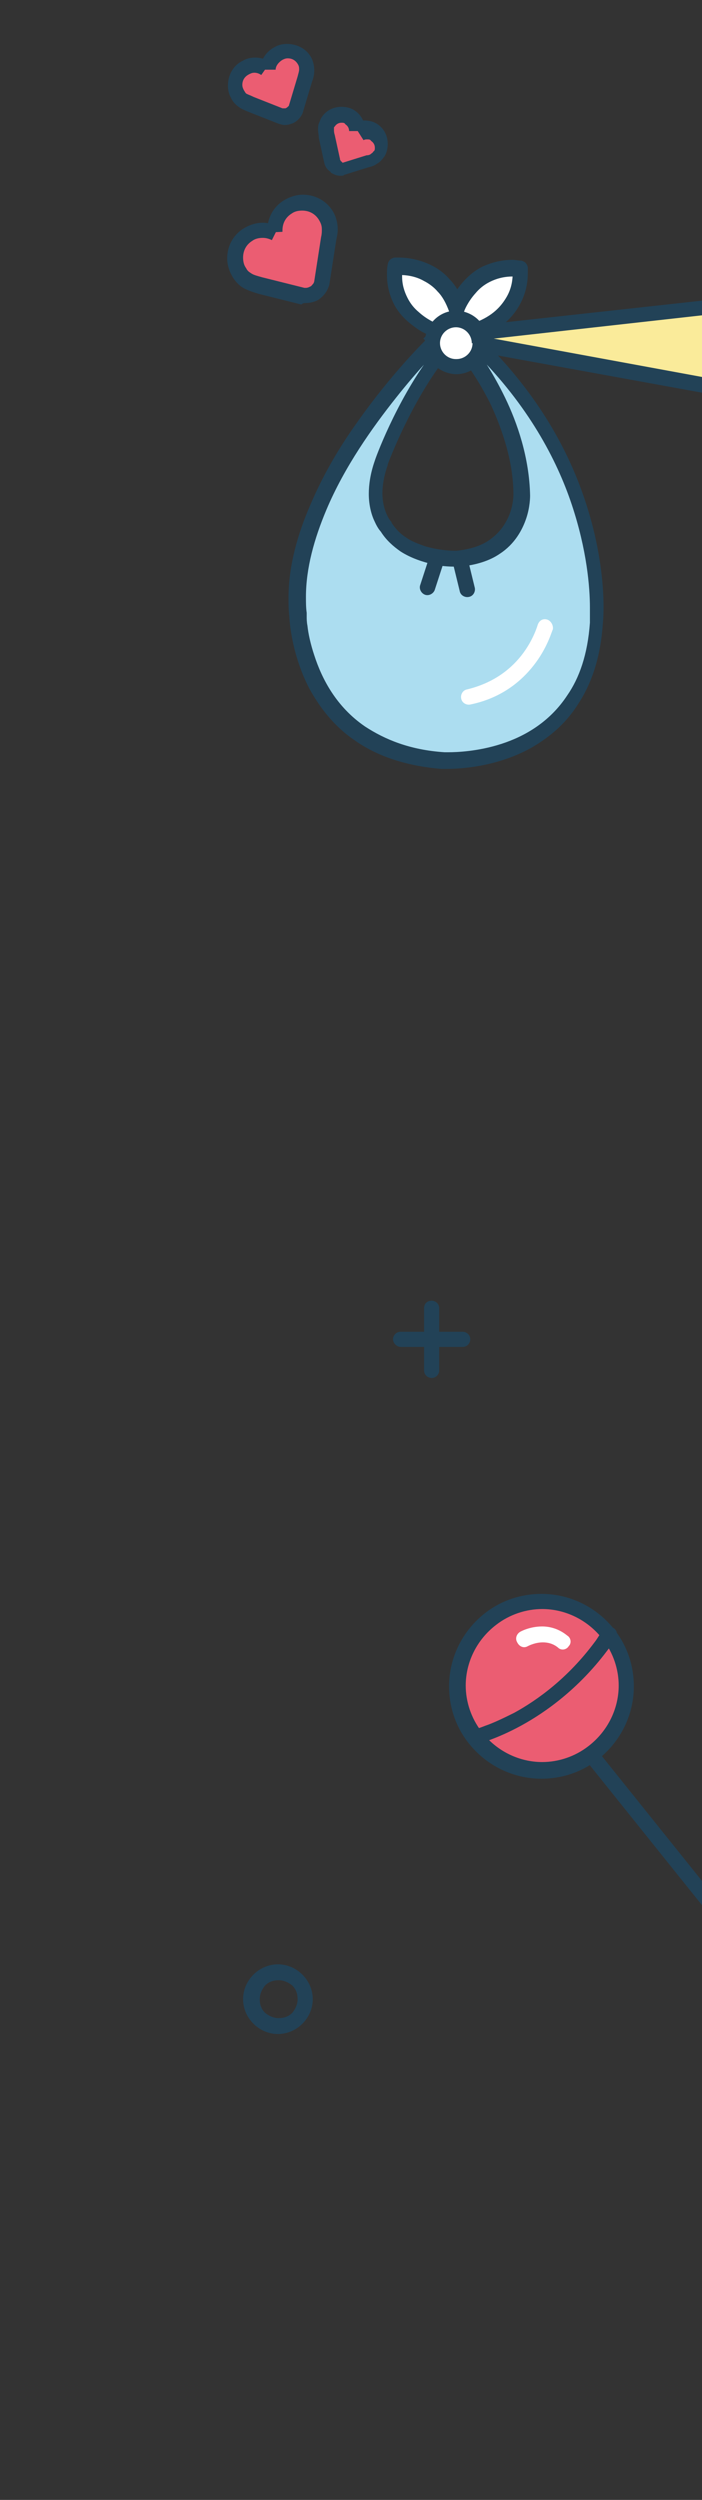 <svg version="1.1" id="Calque_1" xmlns="http://www.w3.org/2000/svg" xmlns:xlink="http://www.w3.org/1999/xlink" x="0px" y="0px" width="92.7px" height="330px" viewBox="0 0 92.7 330" enable-background="new 0 0 92.7 330" xml:space="preserve">
	<rect x="0" y="0" width="92.7" height="330" fill="#333333" stroke="none"/>
	<g>
		<path fill="#FAEB9A" d="M93.8,51c0,0,1.3-5.1,0.8-10.6l-36.5,4.1L93.8,51z" />
		<path fill="#224257" d="M93.8,51l1,0.3c0-0.1,0.9-3.6,0.9-8c0-0.9,0-1.9-0.1-2.9c0-0.3-0.2-0.5-0.4-0.7c-0.2-0.2-0.5-0.3-0.8-0.2
		L58,43.5c-0.5,0.1-0.9,0.5-0.9,1c0,0.5,0.3,1,0.8,1L93.6,52c0.5,0.1,1-0.2,1.2-0.7L93.8,51l0.2-1l-28.8-5.3l29.5-3.3l-0.1-1l-1,0.1
		c0.1,0.9,0.1,1.9,0.1,2.7c0,2.1-0.2,4-0.4,5.3c-0.1,0.7-0.2,1.2-0.3,1.6c0,0.2-0.1,0.3-0.1,0.4l0,0.1l0,0L93.8,51l0.2-1L93.8,51z" />
		<path fill="#ACDDF0" d="M56.9,45.6c0,0-19.5,19.1-17.6,35.5c0,0,0.3,17.9,19.2,19.3c0,0,18.9,1.1,20.3-18.2c0,0,2.2-18.9-15.2-36.3
		c0,0,0,0.9-0.7,1.7c0,0,6,8.1,6.2,17.7c0,0,0.1,7.7-8.5,8.4c0,0-6.6,0.4-9.5-4.1c0,0-2.6-2.9-0.6-8.5c0,0,2.7-7.5,7.1-13.5
		L56.9,45.6z" />
		<path fill="#224257" d="M56.9,45.6l-0.7-0.7c0,0-4.5,4.4-9,10.8c-2.3,3.2-4.5,6.9-6.2,10.9c-1.7,3.9-2.9,8.1-2.9,12.3
		c0,0.8,0,1.6,0.1,2.4l1-0.1l-1,0c0,0.1,0.1,4.7,2.6,9.6c1.3,2.4,3.2,5,6,6.9c2.8,2,6.6,3.4,11.5,3.8l0,0c0,0,0.2,0,0.6,0
		c1.7,0,6.5-0.2,11.1-2.7c2.3-1.3,4.6-3.1,6.3-5.8c1.8-2.7,3-6.2,3.3-10.6l-1-0.1l1,0.1c0,0,0.1-0.9,0.1-2.3c0-2.8-0.4-8-2.5-14.2
		c-2.1-6.3-6-13.6-13.1-20.7l-1.7-1.7l0,2.4l0.6,0l-0.6,0v0l0.6,0l-0.6,0l0,0c0,0.1-0.1,0.6-0.5,1.1l-0.6,0.6l0.5,0.7l0,0
		c0.1,0.2,1.6,2.2,3.1,5.3c1.4,3.1,2.9,7.3,2.9,11.7v0l0.3,0l-0.3,0v0l0.3,0l-0.3,0v0c0,0.1,0,1.9-1,3.6c-0.5,0.9-1.2,1.7-2.2,2.4
		c-1,0.7-2.4,1.2-4.3,1.4l0.1,1l-0.1-1l0,0c0,0-0.1,0-0.3,0c-0.7,0-2.2-0.1-3.9-0.6c-0.8-0.3-1.7-0.6-2.4-1.1c-0.8-0.5-1.4-1.1-2-2
		l0-0.1l-0.1-0.1l-0.5,0.4l0.5-0.4l0,0l-0.5,0.4l0.5-0.4l0,0c-0.1-0.1-1.1-1.4-1.1-3.7c0-1,0.2-2.3,0.7-3.7l0,0l0-0.1
		c0.3-0.8,2.9-7.6,7-13.2l0.3-0.5l-1.5-4l-1.1,1.1L56.9,45.6l-1,0.4l0.7,2l1-0.4l-0.8-0.6c-4.6,6.2-7.3,13.7-7.3,13.8l0,0
		c-0.6,1.7-0.8,3.2-0.8,4.4c0,1.6,0.4,2.9,0.8,3.7c0.4,0.9,0.8,1.3,0.9,1.4l0.8-0.7l-0.9,0.6c0.7,1.1,1.6,1.9,2.6,2.6
		c1.4,0.9,3,1.4,4.3,1.7c1.3,0.3,2.5,0.3,3.1,0.3c0.3,0,0.4,0,0.4,0l0,0l0,0c2.2-0.2,4-0.8,5.3-1.7c2-1.3,3-3.2,3.5-4.7
		c0.5-1.5,0.5-2.8,0.5-3v0v0c-0.1-5-1.7-9.6-3.3-12.9c-1.6-3.3-3.1-5.4-3.1-5.4l-0.8,0.6l0.8,0.7c0.5-0.6,0.7-1.1,0.9-1.6
		c0.1-0.4,0.1-0.8,0.1-0.8l-1,0l-0.7,0.7c6.8,6.8,10.6,13.9,12.6,19.9c2,6,2.4,10.9,2.4,13.6c0,0.7,0,1.2,0,1.5c0,0.2,0,0.3,0,0.4
		l0,0.1l0,0l0,0l0,0l0,0c-0.3,4.2-1.4,7.3-3,9.6c-2.3,3.5-5.6,5.4-8.7,6.4c-3.1,1-5.9,1.1-7,1.1c-0.2,0-0.3,0-0.4,0l-0.1,0l0,0h0
		l-0.1,1l0.1-1c-4.6-0.3-7.9-1.7-10.5-3.4c-3.8-2.6-5.7-6.3-6.7-9.4c-0.5-1.5-0.8-2.9-0.9-3.9c-0.1-0.5-0.1-0.9-0.1-1.2
		c0-0.1,0-0.2,0-0.3l0-0.1l0,0l0-0.1l0,0c-0.1-0.7-0.1-1.4-0.1-2.1c0-3.8,1.1-7.7,2.7-11.5c2.4-5.7,6.1-10.9,9.2-14.8
		c1.5-1.9,2.9-3.5,3.9-4.6c0.5-0.5,0.9-1,1.2-1.2c0.1-0.1,0.2-0.3,0.3-0.3l0.1-0.1l0,0L56.9,45.6l-1,0.4L56.9,45.6z" />
		<path fill="#FFFFFF" d="M57.4,43.7c0,0-6-2-5.1-8.3c0,0,6-0.7,8.1,5.5c0,0,1.9-5.8,8.3-5.2c0,0,0.8,5.7-5.6,8.1" />
		<path fill="#224257" d="M57.7,42.7L57.7,42.7c-0.1,0-1.3-0.5-2.4-1.5c-0.6-0.5-1.1-1.1-1.5-1.9c-0.4-0.8-0.7-1.7-0.7-2.8
		c0-0.3,0-0.7,0.1-1.1l-1-0.1l0.1,1l0-0.3l0,0.3h0l0-0.3l0,0.3c0,0,0.2,0,0.5,0c0.7,0,2,0.1,3.2,0.8c0.6,0.3,1.3,0.8,1.8,1.4
		c0.6,0.6,1.1,1.5,1.5,2.6c0.1,0.4,0.5,0.7,1,0.7c0.4,0,0.8-0.3,1-0.7c0-0.1,0.5-1.3,1.5-2.4c0.5-0.6,1.1-1.1,1.9-1.5
		c0.8-0.4,1.8-0.7,3-0.7c0.3,0,0.6,0,0.9,0l0.1-1l-1,0.1l0.3,0l-0.3,0l0,0l0.3,0l-0.3,0c0,0,0,0.2,0,0.5c0,0.7-0.1,1.9-0.8,3.1
		c-0.7,1.2-1.8,2.5-4.2,3.4c-0.5,0.2-0.8,0.8-0.6,1.3c0.2,0.5,0.8,0.8,1.3,0.6c2.8-1,4.4-2.7,5.3-4.4c0.9-1.7,1-3.2,1-4.1
		c0-0.4,0-0.7,0-0.7c-0.1-0.5-0.4-0.8-0.9-0.9c-0.4,0-0.7-0.1-1.1-0.1c-1.6,0-2.9,0.4-4,0.9c-1.6,0.8-2.7,2.1-3.4,3.1
		c-0.7,1-0.9,1.8-1,1.9l1,0.3l1-0.3c-0.5-1.4-1.1-2.5-1.9-3.3c-1.1-1.3-2.5-2-3.7-2.4c-1.2-0.4-2.3-0.5-2.9-0.5c-0.4,0-0.7,0-0.7,0
		c-0.5,0.1-0.8,0.4-0.9,0.9c-0.1,0.5-0.1,0.9-0.1,1.4c0,1.5,0.4,2.8,0.9,3.8c0.8,1.6,2.1,2.6,3.1,3.3c1,0.7,1.8,0.9,1.9,0.9
		c0.5,0.2,1.1-0.1,1.3-0.6C58.6,43.5,58.3,42.9,57.7,42.7z" />
		<path fill="#FFFFFF" d="M63.4,45.3c0,1.7-1.5,3.1-3.2,3.1c-1.7,0-3.1-1.5-3.1-3.2c0-1.7,1.5-3.1,3.2-3.1
		C62,42.1,63.4,43.6,63.4,45.3" />
		<path fill="#224257" d="M63.4,45.3l-1,0c0,1.2-1,2.1-2.1,2.1h-0.1l0,1l0-1c-1.2,0-2.1-1-2.1-2.1v0v0c0-1.2,1-2.1,2.1-2.1h0l0-0.5
		l0,0.5l0,0l0-0.5l0,0.5l0,0c1.2,0,2.1,1,2.1,2.1l0,0v0L63.4,45.3l1,0l0-0.1c0-2.3-1.8-4.1-4.1-4.2l0,1l0.1-1c-0.1,0-0.1,0-0.1,0
		c-2.3,0-4.1,1.8-4.2,4.1v0l0,0.1c0,2.3,1.8,4.1,4.1,4.2h0h0c2.3,0,4.1-1.8,4.2-4.1v0L63.4,45.3z" />
		<path fill="#EB5D72" d="M36.3,30.7c-0.1-1.3,0.5-2.5,1.6-3.3c1.7-1.1,3.9-0.6,5,1c0.6,1,0.7,1.9,0.4,3.1l-0.9,5.8
		c0,0-0.1,0.8-1,1.4c0,0-0.7,0.4-1.6,0.2l-5.6-1.4c-1.4-0.3-2.1-0.6-2.8-1.6c-1.1-1.7-0.6-3.9,1-5C33.8,30.1,35.2,30.1,36.3,30.7" />
		<path fill="#224257" d="M37.3,30.6l0-0.2c0-0.9,0.4-1.7,1.2-2.2c0.4-0.3,0.9-0.4,1.4-0.4c0.9,0,1.7,0.4,2.2,1.2
		c0.3,0.5,0.4,0.8,0.4,1.3c0,0.3,0,0.6-0.1,1l0,0l-0.9,5.8l1,0.2l-1-0.2l0.4,0.1l-0.4-0.1l0,0l0.4,0.1l-0.4-0.1c0,0,0,0.1-0.1,0.3
		c-0.1,0.1-0.2,0.3-0.5,0.5l0.6,0.9L41,37.8l0.2,0.3L41,37.8l0,0l0.2,0.3L41,37.8c0,0-0.3,0.2-0.6,0.2c-0.1,0-0.1,0-0.2,0l-0.2,1
		l0.2-1l-5.6-1.4l0,0c-0.7-0.2-1.1-0.3-1.4-0.5c-0.3-0.2-0.5-0.3-0.7-0.7c-0.3-0.4-0.4-0.9-0.4-1.4c0-0.9,0.4-1.7,1.2-2.2
		c0.4-0.3,0.9-0.4,1.4-0.4c0.4,0,0.8,0.1,1.2,0.3l0.9-1.8c-0.7-0.3-1.4-0.5-2.1-0.5c-0.9,0-1.8,0.3-2.6,0.8
		c-1.4,0.9-2.1,2.4-2.1,3.9c0,0.9,0.3,1.8,0.8,2.6c0.4,0.6,0.9,1.1,1.5,1.4c0.6,0.3,1.2,0.5,1.9,0.7l0,0l5.6,1.4l0,0
		C40,40,40.2,40,40.4,40c0.9,0,1.6-0.4,1.6-0.4l0,0l0,0c0.6-0.4,1-0.9,1.2-1.3c0.2-0.4,0.3-0.7,0.3-0.8l0,0l0.9-5.8l-1-0.2l1,0.2
		c0.1-0.5,0.2-0.9,0.2-1.4c0-0.8-0.2-1.7-0.7-2.5c-0.9-1.4-2.4-2.1-3.9-2.1c-0.9,0-1.8,0.3-2.6,0.8c-1.4,0.9-2.1,2.4-2.1,3.9
		c0,0.1,0,0.2,0,0.3L37.3,30.6z" />
		<path fill="#EB5D72" d="M47.5,17.6c0.6-0.4,1.4-0.4,2.1,0c1,0.6,1.3,1.9,0.7,2.9c-0.3,0.6-0.8,0.8-1.5,1l-3.2,1c0,0-0.5,0.1-1-0.2
		c0,0-0.4-0.3-0.5-0.8l-0.7-3.2c-0.2-0.8-0.2-1.3,0.2-1.8c0.6-1,1.9-1.3,2.9-0.7C47.1,16.2,47.5,16.9,47.5,17.6" />
		<path fill="#224257" d="M48,18.5c0.2-0.1,0.3-0.1,0.5-0.1c0.2,0,0.4,0,0.5,0.2l0,0c0.3,0.2,0.5,0.5,0.5,0.9c0,0.2,0,0.4-0.2,0.5
		c-0.1,0.2-0.2,0.2-0.3,0.3c-0.1,0.1-0.3,0.2-0.6,0.2l0,0l-3.2,1l0.3,1l-0.3-1l0.1,0.4l-0.1-0.5l-0.1,0l0.1,0.4l-0.1-0.5l0,0
		c0,0-0.1,0-0.2-0.1l-0.5,0.9l0.6-0.9l-0.3,0.5l0.3-0.5l0,0l-0.3,0.5l0.3-0.5v0l-0.1-0.1l0-0.1l0,0l-0.7-3.2l0,0
		c-0.1-0.3-0.1-0.5-0.1-0.7c0-0.1,0-0.1,0-0.2c0-0.1,0-0.1,0.1-0.2l0,0c0.2-0.3,0.5-0.5,0.9-0.5c0.2,0,0.4,0,0.5,0.2l0,0
		c0.3,0.2,0.5,0.5,0.5,0.9l0,0l2.1,0l0-0.1c0-1.1-0.5-2.1-1.5-2.7l0,0c-0.5-0.3-1.1-0.4-1.6-0.4c-1.1,0-2.1,0.5-2.7,1.5l0,0
		c-0.1,0.2-0.2,0.5-0.3,0.7c-0.1,0.3-0.1,0.5-0.1,0.8c0,0.4,0.1,0.7,0.1,1.1l0,0l0.7,3.2c0.1,0.5,0.3,0.8,0.5,1
		c0.2,0.2,0.4,0.3,0.4,0.4l0,0l0,0c0.5,0.3,0.9,0.4,1.2,0.4c0.3,0,0.5,0,0.5-0.1l0,0l3.2-1l-0.3-1l0.3,1c0.4-0.1,0.8-0.2,1.2-0.5
		c0.4-0.2,0.7-0.6,1-1c0.3-0.5,0.4-1.1,0.4-1.6c0-1.1-0.5-2.1-1.5-2.7l0,0c-0.5-0.3-1.1-0.4-1.6-0.4c-0.5,0-1.1,0.1-1.5,0.4L48,18.5
		z" />
		<path fill="#EB5D72" d="M35.4,9.1c0.1-0.9,0.6-1.7,1.5-2.2c1.3-0.6,2.8-0.1,3.5,1.2c0.4,0.7,0.3,1.4,0,2.2l-1.2,4
		c0,0-0.2,0.6-0.8,0.9c0,0-0.6,0.2-1.1,0l-3.8-1.5c-0.9-0.4-1.4-0.7-1.8-1.4c-0.6-1.3-0.1-2.8,1.2-3.5C33.6,8.5,34.6,8.6,35.4,9.1" />
		<path fill="#224257" d="M36.4,9.2c0-0.5,0.4-1,0.9-1.3c0.2-0.1,0.4-0.2,0.7-0.2c0.6,0,1.1,0.3,1.4,0.9c0.1,0.2,0.1,0.4,0.1,0.6
		c0,0.2-0.1,0.5-0.2,0.9l0,0l-1.2,4l1,0.3l-1-0.3l0.6,0.2L38.1,14l0,0l0.6,0.2L38.1,14l0.1,0l-0.1,0l0,0l0.1,0l-0.1,0l-0.1,0.1
		c-0.1,0.1-0.1,0.1-0.3,0.2l0.4,0.9l-0.4-0.9l0.2,0.6l-0.2-0.6l0,0l0.2,0.6l-0.2-0.6l0,0l0,0h0l0,0l0,0c0,0-0.1,0-0.2,0l-0.2,0
		l-3.8-1.5l0,0c-0.4-0.2-0.7-0.3-0.9-0.4c-0.2-0.1-0.2-0.2-0.4-0.5c-0.1-0.2-0.2-0.4-0.2-0.7c0-0.6,0.3-1.1,0.9-1.4l0,0
		c0.2-0.1,0.4-0.2,0.7-0.2c0.3,0,0.6,0.1,0.9,0.3l1.2-1.7c-0.6-0.4-1.3-0.6-2-0.6c-0.5,0-1.1,0.1-1.6,0.4l0,0c-1.3,0.6-2,1.9-2,3.3
		c0,0.5,0.1,1.1,0.4,1.6c0.2,0.5,0.6,0.9,1,1.2c0.4,0.3,0.9,0.5,1.4,0.7l3.8,1.5l0,0c0.3,0.1,0.6,0.2,0.9,0.2c0.6,0,0.9-0.2,1-0.2
		l0,0l0,0c0.5-0.2,0.9-0.6,1.1-0.9c0.2-0.3,0.3-0.5,0.3-0.6l0,0l1.2-4l-1-0.3l1,0.3c0.2-0.5,0.3-1,0.3-1.5c0-0.5-0.1-1-0.3-1.5
		c-0.6-1.3-1.9-2-3.3-2c-0.5,0-1.1,0.1-1.6,0.4c-1.2,0.6-1.9,1.8-2,3L36.4,9.2z" />
		<path fill="#224257" d="M59.7,73.9l1,4.1c0.1,0.6,0.7,0.9,1.2,0.8c0.6-0.1,0.9-0.7,0.8-1.2l-1-4.1c-0.1-0.6-0.7-0.9-1.2-0.8
		C59.9,72.8,59.6,73.4,59.7,73.9" />
		<path fill="#224257" d="M56.8,73.2l-1.3,4c-0.2,0.5,0.1,1.1,0.6,1.3c0.5,0.2,1.1-0.1,1.3-0.6l1.3-4c0.2-0.5-0.1-1.1-0.6-1.3
		C57.6,72.4,57,72.7,56.8,73.2" />
		<path fill="#FFFFFF" d="M71,82.5l0.2,0.1L71,82.5L71,82.5l0.2,0.1L71,82.5c0,0-0.5,1.8-1.9,3.7c-1.4,1.9-3.7,3.9-7.4,4.8
		c-0.6,0.1-0.9,0.7-0.8,1.2c0.1,0.6,0.7,0.9,1.2,0.8c4.4-0.9,7.1-3.4,8.7-5.6c1.6-2.2,2.1-4.2,2.2-4.3c0.1-0.5-0.2-1.1-0.7-1.3
		C71.7,81.6,71.2,81.9,71,82.5z" />
		<path fill="#224257" d="M73.7,227.8l24.7,30.8c0.4,0.4,1,0.5,1.4,0.2c0.4-0.4,0.5-1,0.2-1.4l-24.7-30.8c-0.4-0.4-1-0.5-1.4-0.2
		C73.4,226.7,73.4,227.3,73.7,227.8" />
		<path fill="#EB5D72" d="M80.4,215.8c3.7,4.9,2.8,11.9-2.1,15.6c-4.9,3.7-11.9,2.8-15.6-2.1c-3.7-4.9-2.8-11.9,2.1-15.6
		C69.7,209.9,76.7,210.9,80.4,215.8" />
		<path fill="#224257" d="M80.4,215.8l-0.8,0.6c1.4,1.8,2.1,4,2.1,6.1c0,3-1.4,6-4,8c-1.8,1.4-4,2.1-6.1,2.1c-3,0-6-1.4-8-4
		c-1.4-1.8-2.1-4-2.1-6.1c0-3,1.4-6,4-8c1.8-1.4,4-2.1,6.1-2.1c3,0,6,1.4,8,4L80.4,215.8l0.8-0.6c-2.4-3.1-6-4.8-9.7-4.8
		c-2.6,0-5.2,0.8-7.4,2.5c-3.1,2.4-4.8,6-4.8,9.7c0,2.6,0.8,5.2,2.5,7.4c2.4,3.1,6,4.8,9.7,4.8c2.6,0,5.2-0.8,7.4-2.5
		c3.1-2.4,4.8-6,4.8-9.7c0-2.6-0.8-5.2-2.5-7.4L80.4,215.8z" />
		<path fill="#EB5D72" d="M62.7,229.2c0,0,9.3-2.2,16.5-11.9c0.4-0.5,0.8-1.1,1.1-1.6" />
		<path fill="#224257" d="M63,230.2c0.1,0,2.5-0.6,5.8-2.4c3.3-1.8,7.6-4.9,11.3-9.8c0.4-0.5,0.8-1.1,1.2-1.7
		c0.3-0.5,0.2-1.1-0.3-1.4c-0.5-0.3-1.1-0.2-1.4,0.3c-0.4,0.5-0.7,1.1-1.1,1.6c-3.5,4.7-7.5,7.6-10.6,9.3c-1.6,0.8-2.9,1.4-3.8,1.7
		c-0.5,0.2-0.8,0.3-1.1,0.4c-0.1,0-0.2,0.1-0.3,0.1l-0.1,0l0,0c-0.6,0.1-0.9,0.7-0.8,1.2C61.9,230,62.4,230.4,63,230.2z" />
		<path fill="#FFFFFF" d="M69.7,217.3l-0.3-0.5L69.7,217.3L69.7,217.3l-0.3-0.5L69.7,217.3L69.7,217.3c0.2-0.1,1-0.5,2-0.5
		c0.7,0,1.4,0.2,2,0.7c0.4,0.4,1.1,0.3,1.4-0.2c0.4-0.4,0.3-1.1-0.2-1.4c-1.1-0.9-2.3-1.2-3.3-1.2c-1.7,0-2.9,0.7-2.9,0.7
		c-0.5,0.3-0.7,0.9-0.4,1.4C68.6,217.4,69.2,217.6,69.7,217.3z" />
	</g>
	<g>
		<defs>
			<rect id="SVGID_1_" x="30" y="-115.1" width="413" height="467.9" />
		</defs>
		<clipPath id="SVGID_2_">
			<use xlink:href="#SVGID_1_" overflow="visible" />
		</clipPath>
	</g>
	<g>
		<path fill="#224257" d="M40.3,263.9h-1c0,0.7-0.3,1.3-0.7,1.8c-0.5,0.5-1.1,0.7-1.8,0.7s-1.3-0.3-1.8-0.7c-0.5-0.5-0.7-1.1-0.7-1.8
		c0-0.7,0.3-1.3,0.7-1.8c0.5-0.5,1.1-0.7,1.8-0.7c0.7,0,1.3,0.3,1.8,0.7c0.5,0.5,0.7,1.1,0.7,1.8H40.3h1c0-2.5-2.1-4.6-4.6-4.6
		c-2.5,0-4.6,2.1-4.6,4.6c0,2.5,2.1,4.6,4.6,4.6c2.5,0,4.6-2.1,4.6-4.6H40.3z" />
		<path fill="#224257" d="M56,172.7v8.2c0,0.6,0.5,1,1,1c0.6,0,1-0.5,1-1v-8.2c0-0.6-0.5-1-1-1C56.4,171.7,56,172.1,56,172.7" />
		<path fill="#224257" d="M52.9,177.8h8.2c0.6,0,1-0.5,1-1c0-0.6-0.5-1-1-1h-8.2c-0.6,0-1,0.5-1,1C51.9,177.3,52.4,177.8,52.9,177.8" />
	</g>
</svg>
